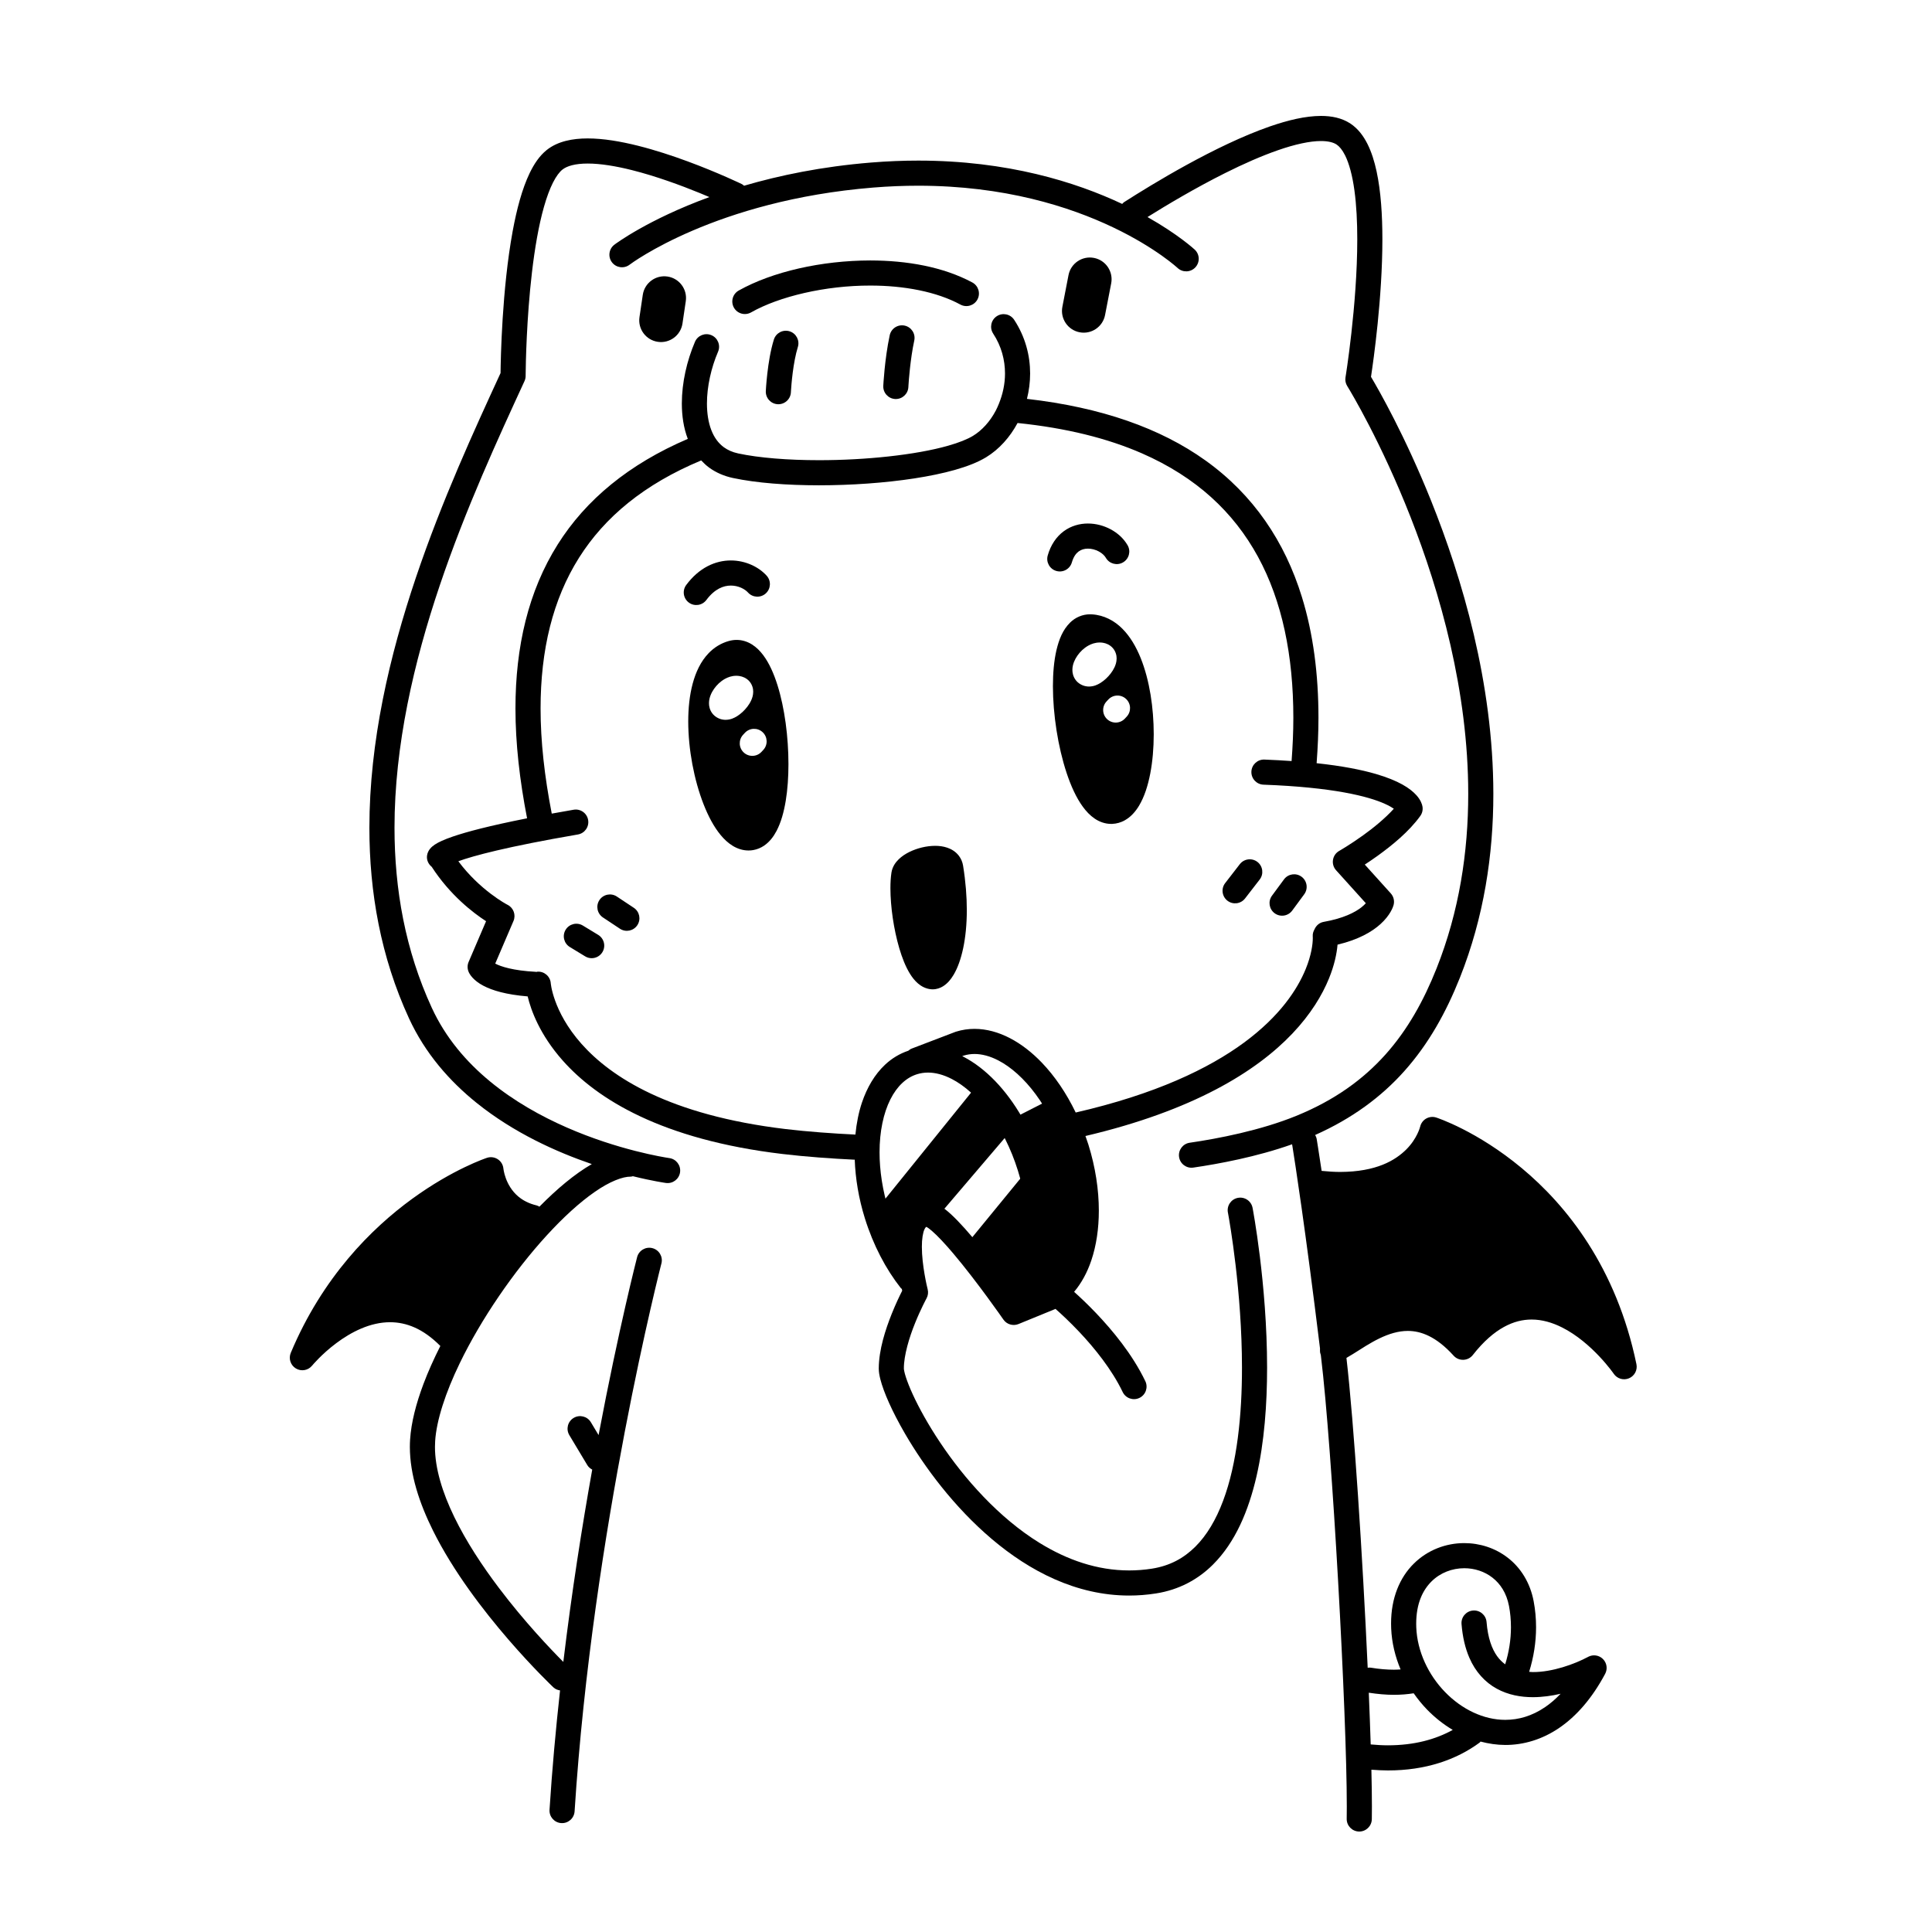 <svg width="200" height="200" viewBox="0 0 200 200" xmlns="http://www.w3.org/2000/svg"><g id="type=offer-payment, mode=light"><g id="Group 432527096"><path id="Vector" d="M101.022 112.495L90.811 125.137L94.499 132.918C94.499 132.918 93.526 126.434 95.876 125.786L97.133 125.867L104.183 117.6L106.615 120.797L100.172 128.663L100.477 129.378C102.852 132.211 105.115 135.672 105.115 135.672C105.115 135.672 107.708 135.024 109.329 134.051C110.95 133.08 112.571 128.784 112.328 124.489C112.038 119.379 108.924 113.711 108.924 113.711L104.791 115.818L101.111 112.241"/><path id="Vector_2" d="M96.507 101.114C97.794 101.22 99.56 96.924 98.414 89.82C98.12 87.997 93.782 89.077 93.566 90.529C93.097 93.682 94.508 100.948 96.507 101.114Z"/><path id="Vector_3" d="M116.169 21.111C111.373 18.848 104.301 16.624 95.053 16.625C93.489 16.625 91.864 16.689 90.178 16.826C85.075 17.241 80.692 18.153 77.022 19.227C76.949 19.171 76.889 19.102 76.803 19.061C76.778 19.049 74.372 17.884 71.198 16.711C69.61 16.125 67.829 15.535 66.046 15.088C64.261 14.642 62.478 14.332 60.837 14.33C60.05 14.331 59.293 14.402 58.575 14.584C57.86 14.766 57.177 15.064 56.59 15.533C55.832 16.146 55.292 16.97 54.832 17.916C54.035 19.576 53.491 21.671 53.072 23.927C51.962 29.968 51.834 37.151 51.817 38.619C49.123 44.476 45.765 51.76 43.06 59.772C40.318 67.898 38.241 76.773 38.239 85.691C38.239 92.356 39.406 99.051 42.34 105.421C44.009 109.043 46.537 111.918 49.351 114.181C53.216 117.286 57.614 119.255 61.264 120.506C59.498 121.526 57.672 123.056 55.84 124.914C55.751 124.868 55.668 124.812 55.566 124.788L55.566 124.788C54.722 124.588 54.126 124.255 53.663 123.87C52.974 123.296 52.578 122.565 52.359 121.961C52.25 121.662 52.186 121.398 52.152 121.22L52.119 121.023L52.115 120.983L52.114 120.981L52.113 120.981C52.079 120.586 51.869 120.229 51.539 120.01C51.207 119.789 50.793 119.732 50.413 119.857C50.322 119.888 46.91 121.017 42.675 124.096C38.444 127.173 33.384 132.222 30.102 140.045C29.851 140.642 30.077 141.33 30.632 141.663C31.187 141.996 31.899 141.871 32.307 141.37L32.308 141.37L32.309 141.369L32.309 141.369C32.332 141.339 33.305 140.169 34.81 139.045C35.563 138.48 36.447 137.929 37.396 137.528C38.346 137.126 39.354 136.875 40.38 136.876C41.214 136.877 42.064 137.037 42.954 137.436C43.794 137.813 44.675 138.422 45.584 139.334C44.913 140.668 44.316 141.99 43.835 143.271C43.07 145.313 42.569 147.25 42.453 149.02C42.436 149.273 42.428 149.528 42.428 149.783C42.434 152.664 43.417 155.611 44.823 158.448C46.938 162.701 50.044 166.727 52.626 169.72C55.209 172.71 57.27 174.657 57.292 174.678C57.488 174.863 57.729 174.951 57.976 174.992C57.531 179.028 57.154 183.168 56.887 187.346C56.841 188.063 57.385 188.681 58.102 188.727C58.818 188.772 59.436 188.229 59.482 187.512C60.41 172.961 62.659 158.766 64.675 148.219C65.684 142.946 66.634 138.584 67.331 135.543C67.68 134.022 67.965 132.832 68.163 132.023C68.262 131.618 68.339 131.309 68.391 131.102C68.444 130.895 68.47 130.792 68.47 130.792C68.65 130.096 68.232 129.387 67.537 129.208C66.842 129.028 66.133 129.446 65.953 130.141L65.953 130.141C65.948 130.164 64.059 137.48 61.965 148.559L61.167 147.229C60.798 146.613 59.999 146.414 59.384 146.783C58.768 147.152 58.568 147.951 58.938 148.567L60.805 151.679C60.929 151.885 61.11 152.025 61.307 152.133C60.246 158.06 59.18 164.843 58.315 172.04C57.03 170.751 54.305 167.901 51.655 164.392C49.941 162.125 48.262 159.584 47.031 157.046C45.795 154.51 45.023 151.981 45.028 149.783C45.028 149.581 45.034 149.383 45.047 149.189C45.178 147.057 46.113 144.168 47.588 141.13C49.793 136.564 53.18 131.622 56.599 127.887C58.306 126.019 60.024 124.453 61.566 123.387C63.104 122.309 64.475 121.788 65.305 121.805C65.381 121.805 65.446 121.775 65.518 121.762C67.577 122.271 68.898 122.455 68.934 122.46C69.645 122.558 70.301 122.062 70.4 121.351C70.498 120.64 70.002 119.983 69.291 119.885L69.291 119.885L69.248 119.878C68.75 119.806 63.979 119.045 58.662 116.713C56.003 115.548 53.21 113.993 50.74 111.959C48.269 109.924 46.124 107.42 44.702 104.333C41.949 98.356 40.84 92.056 40.839 85.691C40.838 77.179 42.835 68.562 45.523 60.604C48.21 52.645 51.581 45.352 54.295 39.453C54.374 39.28 54.413 39.103 54.414 38.913C54.414 38.913 54.414 38.846 54.416 38.709C54.426 37.688 54.506 32.975 55.07 28.177C55.351 25.781 55.755 23.362 56.312 21.409C56.589 20.433 56.904 19.575 57.24 18.91C57.574 18.243 57.933 17.783 58.214 17.563C58.445 17.378 58.773 17.217 59.218 17.104C59.66 16.99 60.212 16.93 60.837 16.93C62.143 16.928 63.759 17.193 65.414 17.61C67.9 18.233 70.482 19.184 72.427 19.979C72.79 20.127 73.122 20.267 73.437 20.401C67.052 22.73 63.677 25.272 63.596 25.334C63.026 25.77 62.917 26.586 63.352 27.157C63.788 27.727 64.604 27.837 65.175 27.401L65.175 27.401C65.316 27.295 74.061 20.745 90.389 19.417C92.005 19.286 93.56 19.225 95.053 19.225C103.979 19.226 110.713 21.387 115.216 23.532C117.467 24.604 119.157 25.674 120.276 26.467C120.835 26.863 121.251 27.19 121.523 27.414C121.659 27.526 121.759 27.612 121.822 27.668L121.89 27.728L121.903 27.74L121.903 27.74L121.903 27.74C122.427 28.231 123.25 28.204 123.74 27.68C124.231 27.156 124.205 26.334 123.681 25.843C123.619 25.785 121.959 24.261 118.789 22.469C120.775 21.227 123.735 19.46 126.833 17.912C128.676 16.99 130.565 16.149 132.297 15.549C134.026 14.945 135.609 14.595 136.751 14.6C137.525 14.598 138.059 14.755 138.366 14.964C138.64 15.144 138.951 15.499 139.236 16.069C139.666 16.919 140.006 18.206 140.211 19.72C140.419 21.235 140.505 22.977 140.504 24.773C140.505 28.168 140.2 31.756 139.894 34.483C139.741 35.847 139.589 36.997 139.474 37.804C139.417 38.208 139.369 38.525 139.336 38.741C139.303 38.957 139.285 39.067 139.285 39.067C139.234 39.38 139.297 39.696 139.465 39.965L139.496 40.015C139.841 40.578 142.978 45.782 146.018 53.52C149.06 61.258 151.994 71.527 151.991 82.187C151.991 88.204 151.061 94.342 148.712 100.251C147.377 103.605 145.712 106.606 143.419 109.168C141.123 111.729 138.197 113.869 134.244 115.491C130.518 117.022 126.037 117.879 123.156 118.296C122.446 118.399 121.954 119.059 122.057 119.77C122.161 120.48 122.82 120.972 123.531 120.869C126.174 120.482 130.08 119.761 133.757 118.456C133.766 118.51 133.777 118.576 133.793 118.673C134.041 120.218 135.124 127.135 136.646 139.585C136.645 139.661 136.645 139.737 136.644 139.812C136.642 139.972 136.677 140.125 136.73 140.271C136.737 140.324 136.743 140.374 136.749 140.428C137.911 149.974 139.423 177.399 139.42 187.03C139.42 187.488 139.417 187.905 139.41 188.277C139.397 188.995 139.969 189.587 140.687 189.6C141.404 189.613 141.997 189.041 142.01 188.324C142.017 187.933 142.02 187.501 142.02 187.03C142.02 185.951 142 184.652 141.966 183.199C142.549 183.244 143.123 183.275 143.677 183.275C147.561 183.279 150.752 182.176 153.17 180.393C153.21 180.363 153.231 180.32 153.266 180.287C154.097 180.506 154.954 180.636 155.832 180.638C157.705 180.641 159.638 180.082 161.412 178.87C163.19 177.659 164.807 175.815 166.165 173.275C166.435 172.769 166.343 172.147 165.937 171.742C165.532 171.337 164.91 171.245 164.405 171.515C163.014 172.27 160.68 173.104 158.69 173.092C158.555 173.092 158.429 173.074 158.297 173.066C158.77 171.547 159.013 169.985 159.013 168.457C159.013 167.542 158.931 166.64 158.765 165.767C158.403 163.831 157.408 162.281 156.095 161.265C154.783 160.245 153.181 159.742 151.582 159.742C149.705 159.741 147.799 160.438 146.359 161.863C144.914 163.285 143.997 165.424 144.004 168.07C144.004 168.236 144.007 168.404 144.014 168.573C144.077 170.058 144.428 171.488 144.988 172.82C144.764 172.834 144.538 172.847 144.295 172.847C143.581 172.847 142.781 172.783 141.886 172.634C141.782 172.617 141.684 172.637 141.583 172.645C141.061 161.18 140.16 147.275 139.383 140.57C139.618 140.436 139.851 140.296 140.091 140.146C140.937 139.614 141.849 139.007 142.808 138.546C143.768 138.083 144.751 137.776 145.736 137.777C146.432 137.779 147.14 137.921 147.922 138.303C148.702 138.686 149.559 139.322 150.479 140.34C150.737 140.626 151.103 140.781 151.489 140.767C151.874 140.754 152.229 140.573 152.466 140.27C153.59 138.836 154.677 137.921 155.688 137.366C156.7 136.811 157.637 136.6 158.55 136.598C159.636 136.597 160.706 136.912 161.721 137.425C163.243 138.189 164.608 139.398 165.565 140.417C166.045 140.926 166.425 141.385 166.681 141.712C166.809 141.876 166.906 142.007 166.97 142.094L167.039 142.191L167.054 142.212L167.056 142.215C167.406 142.727 168.067 142.921 168.638 142.678C169.209 142.436 169.529 141.825 169.403 141.218C167.326 131.188 162.159 124.77 157.524 120.919C152.886 117.061 148.786 115.723 148.68 115.687C148.331 115.573 147.947 115.614 147.629 115.798C147.315 115.979 147.091 116.288 147.013 116.641L147.01 116.641C147.007 116.662 146.712 117.853 145.58 118.989C144.441 120.12 142.488 121.306 138.735 121.319C138.144 121.319 137.495 121.277 136.814 121.209C136.487 119.02 136.304 117.918 136.303 117.91C136.277 117.758 136.215 117.622 136.144 117.494C139.98 115.785 142.992 113.545 145.356 110.902C147.908 108.051 149.717 104.758 151.128 101.211C153.619 94.944 154.591 88.47 154.591 82.187C154.588 70.692 151.354 59.825 148.136 51.81C145.431 45.08 142.738 40.375 141.925 39.009C142.191 37.259 143.102 30.839 143.104 24.773C143.103 22.267 142.951 19.825 142.504 17.742C142.279 16.7 141.981 15.745 141.56 14.903C141.138 14.065 140.584 13.321 139.808 12.801C138.901 12.201 137.843 12.002 136.751 12C135.123 12.005 133.334 12.441 131.445 13.092C125.806 15.056 119.253 19.08 116.351 20.934C116.277 20.982 116.23 21.052 116.169 21.111ZM148.188 163.711C149.106 162.801 150.34 162.342 151.582 162.342C152.638 162.341 153.677 162.676 154.498 163.317C155.318 163.961 155.949 164.895 156.211 166.252C156.345 166.957 156.413 167.699 156.413 168.457C156.413 169.721 156.21 171.027 155.817 172.29C155.51 172.067 155.23 171.792 154.976 171.44C154.449 170.702 154.024 169.588 153.888 167.912C153.83 167.197 153.203 166.663 152.488 166.721C151.772 166.779 151.239 167.406 151.297 168.122L151.297 168.122C151.406 169.465 151.678 170.62 152.105 171.605C152.74 173.084 153.757 174.166 154.94 174.81C156.122 175.46 157.425 175.692 158.69 175.692C159.669 175.688 160.636 175.552 161.553 175.339C161.025 175.895 160.488 176.354 159.948 176.721C158.58 177.65 157.2 178.035 155.832 178.038C153.587 178.043 151.322 176.946 149.592 175.161C147.861 173.381 146.71 170.953 146.612 168.466C146.606 168.33 146.604 168.199 146.604 168.07C146.611 165.999 147.273 164.624 148.188 163.711ZM144.295 175.447C145.031 175.447 145.712 175.389 146.343 175.288C146.762 175.886 147.222 176.452 147.726 176.972C148.52 177.789 149.417 178.503 150.388 179.08C148.609 180.062 146.409 180.672 143.677 180.675C143.108 180.675 142.509 180.639 141.894 180.583C141.842 178.924 141.776 177.127 141.696 175.229C142.626 175.372 143.496 175.447 144.295 175.447Z"/><path id="Vector_4" d="M101.184 31.003C101.525 30.371 101.288 29.583 100.657 29.242C97.627 27.616 93.868 26.967 90.088 26.962C85.042 26.972 79.964 28.12 76.47 30.077C75.844 30.429 75.623 31.222 75.975 31.848C76.328 32.473 77.121 32.694 77.746 32.342L77.746 32.342C80.663 30.685 85.456 29.553 90.088 29.562C93.564 29.558 96.953 30.191 99.422 31.53C100.054 31.871 100.843 31.635 101.184 31.003Z"/><path id="Vector_5" d="M114.395 32.615L115.03 29.335C115.266 28.115 114.468 26.935 113.248 26.699C112.028 26.462 110.848 27.26 110.612 28.48L109.977 31.761C109.741 32.98 110.538 34.161 111.759 34.397C112.979 34.633 114.159 33.835 114.395 32.615Z"/><path id="Vector_6" d="M70.65 33.49L70.992 31.182C71.175 29.953 70.327 28.809 69.097 28.626C67.868 28.444 66.724 29.292 66.541 30.521L66.199 32.829C66.016 34.058 66.864 35.203 68.094 35.385C69.323 35.568 70.467 34.719 70.65 33.49Z"/><path id="Vector_7" d="M80.111 35.153L80.11 35.153C79.751 36.315 79.555 37.619 79.434 38.661C79.314 39.699 79.278 40.465 79.277 40.485C79.243 41.202 79.796 41.811 80.514 41.845C81.231 41.879 81.84 41.325 81.874 40.608L81.88 40.493C81.897 40.216 81.948 39.469 82.061 38.59C82.173 37.713 82.352 36.696 82.593 35.925C82.806 35.239 82.423 34.51 81.738 34.297C81.052 34.084 80.324 34.467 80.111 35.153Z"/><path id="Vector_8" d="M92.103 34.705L92.103 34.705C91.574 37.177 91.441 39.904 91.437 39.94C91.401 40.657 91.952 41.268 92.669 41.305C93.386 41.341 93.997 40.79 94.034 40.072L94.04 39.964C94.07 39.45 94.232 37.16 94.645 35.251C94.796 34.55 94.35 33.858 93.648 33.707C92.946 33.556 92.254 34.003 92.103 34.705Z"/><path id="Vector_9" d="M90.969 141.669C90.972 142.038 91.034 142.374 91.126 142.752C91.479 144.136 92.347 146.101 93.685 148.412C95.692 151.861 98.745 155.99 102.664 159.314C104.623 160.975 106.802 162.433 109.184 163.484C111.564 164.533 114.152 165.172 116.89 165.171C117.802 165.171 118.729 165.101 119.669 164.952C122.044 164.582 124.031 163.5 125.569 161.962C127.884 159.65 129.244 156.406 130.07 152.84C130.891 149.269 131.168 145.343 131.169 141.585C131.167 132.888 129.674 125.081 129.666 125.035C129.532 124.33 128.851 123.867 128.146 124.002C127.44 124.136 126.978 124.817 127.112 125.522L127.112 125.522L127.128 125.603C127.283 126.441 128.57 133.705 128.569 141.585C128.573 146.421 128.073 151.49 126.615 155.363C125.89 157.302 124.934 158.929 123.736 160.118C122.533 161.308 121.109 162.088 119.264 162.384C118.459 162.511 117.668 162.571 116.89 162.571C113.576 162.571 110.472 161.478 107.639 159.736C103.393 157.129 99.812 153.051 97.336 149.349C96.097 147.5 95.131 145.745 94.487 144.341C94.165 143.64 93.924 143.025 93.771 142.547C93.616 142.076 93.562 141.711 93.569 141.669C93.559 140.326 94.126 138.442 94.727 136.968C95.025 136.227 95.325 135.58 95.549 135.122C95.661 134.894 95.754 134.712 95.817 134.59L95.89 134.452L95.912 134.412C96.072 134.12 96.114 133.785 96.031 133.463L96.026 133.444C95.965 133.214 95.426 130.929 95.432 129.068C95.425 128.281 95.543 127.58 95.701 127.26C95.777 127.096 95.841 127.039 95.861 127.025C95.875 127.019 95.886 127.012 95.912 127.005C96.018 127.067 96.232 127.21 96.471 127.422C97.056 127.925 97.848 128.774 98.665 129.74C99.894 131.191 101.203 132.914 102.198 134.268C102.695 134.945 103.115 135.53 103.41 135.945C103.557 136.153 103.673 136.318 103.752 136.431C103.831 136.543 103.871 136.602 103.872 136.602C104.218 137.102 104.869 137.295 105.433 137.065L109.265 135.497C109.82 135.986 110.721 136.813 111.726 137.878C113.298 139.54 115.109 141.782 116.219 144.102C116.53 144.749 117.307 145.022 117.954 144.711C118.601 144.401 118.874 143.624 118.563 142.977C117.219 140.184 115.169 137.722 113.455 135.923C112.561 134.987 111.762 134.241 111.192 133.731C111.962 132.816 112.555 131.716 112.971 130.483C113.491 128.937 113.751 127.189 113.751 125.321C113.751 123.157 113.4 120.832 112.669 118.485C112.574 118.184 112.469 117.892 112.365 117.599C123.505 114.977 130.032 110.942 133.78 107.001C135.694 104.987 136.877 103.006 137.577 101.286C138.134 99.914 138.381 98.731 138.462 97.79C140.62 97.278 142.024 96.462 142.906 95.662C143.918 94.749 144.212 93.886 144.261 93.698C144.379 93.271 144.27 92.812 143.973 92.483L141.282 89.501C141.677 89.243 142.129 88.939 142.617 88.588C144.094 87.52 145.848 86.106 147.03 84.465C147.229 84.187 147.31 83.847 147.257 83.509C147.224 83.272 147.069 82.815 146.638 82.334C145.988 81.607 144.794 80.811 142.42 80.118C140.922 79.684 138.941 79.29 136.296 79.006C136.415 77.41 136.487 75.842 136.487 74.313C136.486 69.815 135.952 65.615 134.772 61.8C133.009 56.078 129.757 51.218 124.784 47.663C120.142 44.339 114.026 42.172 106.31 41.291C106.522 40.446 106.637 39.564 106.638 38.665C106.639 36.8 106.136 34.857 104.986 33.106C104.592 32.506 103.786 32.339 103.186 32.733C102.586 33.127 102.419 33.933 102.813 34.533L102.812 34.533C103.668 35.838 104.036 37.257 104.038 38.665C104.038 39.752 103.804 40.822 103.406 41.791C103.406 41.792 103.405 41.794 103.405 41.795C103.306 42.036 103.204 42.276 103.084 42.502C102.486 43.64 101.644 44.562 100.725 45.118C100.164 45.462 99.263 45.827 98.15 46.14C94.798 47.098 89.574 47.642 84.772 47.638C81.593 47.639 78.575 47.402 76.417 46.939C75.808 46.808 75.335 46.589 74.943 46.306C74.359 45.88 73.933 45.29 73.632 44.515C73.334 43.744 73.182 42.795 73.183 41.769C73.18 40.02 73.624 38.057 74.334 36.407C74.616 35.747 74.31 34.983 73.65 34.7C72.99 34.417 72.226 34.723 71.944 35.383C71.105 37.348 70.586 39.596 70.583 41.769C70.585 43.036 70.762 44.288 71.201 45.433C65.1 48.046 60.639 51.743 57.739 56.353C54.693 61.186 53.358 66.948 53.36 73.345C53.36 76.933 53.79 80.735 54.563 84.71C50.621 85.49 48.3 86.115 46.896 86.593C45.943 86.921 45.406 87.175 45.021 87.426C44.829 87.554 44.669 87.683 44.523 87.861C44.379 88.034 44.242 88.282 44.205 88.58C44.147 89.041 44.354 89.459 44.69 89.732C46.591 92.667 48.969 94.489 50.318 95.363L48.511 99.58C48.376 99.895 48.37 100.246 48.495 100.565C48.6 100.858 49.015 101.511 50.035 102.042C50.962 102.53 52.376 102.961 54.624 103.148C54.965 104.571 55.87 107.104 58.258 109.792C61.793 113.779 68.512 117.978 81.023 119.463C83.38 119.744 86.147 119.942 88.432 120.05C88.449 120.051 88.464 120.042 88.481 120.042C88.553 121.991 88.885 124.047 89.534 126.127C90.406 128.917 91.702 131.375 93.249 133.338C93.28 133.377 93.323 133.395 93.356 133.429C93.37 133.495 93.384 133.556 93.396 133.613C93.147 134.103 92.734 134.956 92.315 135.998C91.664 137.635 90.98 139.692 90.969 141.669ZM110.036 130.792C109.686 131.491 109.268 132.063 108.805 132.496C108.516 132.767 108.204 132.968 107.878 133.137C108.001 132.838 108.119 132.536 108.22 132.22C108.699 130.722 108.939 129.039 108.939 127.247C108.939 125.082 108.588 122.757 107.856 120.41C106.782 116.976 105.071 114.045 103.031 111.921C102.009 110.86 100.902 109.999 99.733 109.392C99.691 109.37 99.648 109.355 99.606 109.334L99.761 109.275C100.123 109.164 100.494 109.108 100.881 109.108C101.644 109.108 102.477 109.324 103.347 109.775C104.651 110.448 106.014 111.654 107.216 113.282C108.42 114.909 109.466 116.95 110.187 119.26C110.843 121.364 111.152 123.439 111.151 125.321C111.153 127.487 110.739 129.395 110.036 130.792ZM89.231 114.129C88.887 115.153 88.667 116.274 88.551 117.452C86.32 117.347 83.593 117.151 81.33 116.881C69.26 115.435 63.25 111.491 60.202 108.066C58.676 106.347 57.881 104.74 57.463 103.577C57.255 102.997 57.141 102.528 57.08 102.216C57.05 102.06 57.033 101.944 57.024 101.872L57.016 101.8L57.016 101.799C56.969 101.082 56.35 100.54 55.633 100.587C55.596 100.589 55.566 100.61 55.529 100.615C55.514 100.614 55.503 100.605 55.488 100.605L55.488 100.604C53.072 100.476 51.827 100.048 51.266 99.751L53.156 95.34C53.426 94.709 53.158 93.976 52.545 93.667L52.545 93.667C52.444 93.622 49.665 92.141 47.448 89.156C48.973 88.6 52.445 87.652 59.823 86.385C60.53 86.263 61.005 85.591 60.883 84.883C60.762 84.176 60.089 83.701 59.382 83.823L59.382 83.823C58.581 83.961 57.831 84.094 57.117 84.225C56.368 80.379 55.959 76.734 55.96 73.345C55.961 67.299 57.213 62.065 59.939 57.739C62.596 53.528 66.682 50.125 72.588 47.663C72.841 47.931 73.109 48.188 73.415 48.41C74.111 48.916 74.942 49.283 75.874 49.482C78.32 50.002 81.461 50.236 84.772 50.238C88.104 50.237 91.593 49.995 94.653 49.525C96.184 49.289 97.607 48.997 98.86 48.642C100.114 48.283 101.195 47.872 102.075 47.34C103.44 46.509 104.548 45.258 105.339 43.789C110.392 44.307 114.662 45.379 118.21 46.929C123.848 49.398 127.704 53.02 130.221 57.626C132.733 62.232 133.887 67.871 133.887 74.313C133.887 75.763 133.819 77.258 133.705 78.784C132.822 78.723 131.9 78.669 130.891 78.631C130.174 78.604 129.57 79.164 129.543 79.881C129.517 80.599 130.077 81.202 130.794 81.229C138.011 81.495 141.659 82.442 143.36 83.211C143.78 83.4 144.079 83.574 144.29 83.719C143.4 84.705 142.18 85.706 141.1 86.477C140.419 86.966 139.794 87.373 139.344 87.655C139.119 87.796 138.937 87.906 138.814 87.979L138.673 88.062L138.631 88.087C138.288 88.282 138.053 88.62 137.991 89.01C137.928 89.4 138.045 89.794 138.309 90.087L141.39 93.501C141.269 93.634 141.123 93.778 140.916 93.939C140.259 94.447 139.09 95.068 137.022 95.433C136.575 95.512 136.243 95.821 136.075 96.209C135.959 96.418 135.879 96.649 135.895 96.905L135.895 96.905L135.9 97.108C135.902 97.734 135.748 98.889 135.169 100.306C134.299 102.436 132.491 105.195 128.79 107.924C125.136 110.616 119.618 113.271 111.356 115.168C110.385 113.154 109.188 111.397 107.842 109.996C106.821 108.935 105.714 108.074 104.544 107.467C103.376 106.861 102.136 106.508 100.881 106.508C100.238 106.508 99.593 106.601 98.967 106.798L98.891 106.824L94.381 108.548C94.246 108.599 94.136 108.683 94.03 108.77C93.123 109.074 92.307 109.573 91.619 110.219C90.537 111.236 89.753 112.586 89.231 114.129ZM92.964 127.412C92.946 127.514 92.94 127.618 92.926 127.72C92.59 126.965 92.275 126.184 92.016 125.352C91.359 123.248 91.051 121.173 91.051 119.29C91.049 117.124 91.463 115.217 92.166 113.82C92.516 113.12 92.935 112.549 93.398 112.116C93.862 111.681 94.366 111.381 94.931 111.204C95.3 111.089 95.677 111.033 96.069 111.033C96.832 111.033 97.666 111.249 98.536 111.7C99.839 112.373 101.202 113.579 102.404 115.207C103.608 116.834 104.654 118.875 105.374 121.184C106.031 123.289 106.34 125.364 106.339 127.247C106.34 128.805 106.128 130.231 105.744 131.428C105.497 132.202 105.173 132.866 104.803 133.427C104.112 132.474 103.19 131.229 102.206 129.975C101.191 128.683 100.117 127.388 99.137 126.377C98.645 125.871 98.18 125.435 97.718 125.089C97.485 124.916 97.253 124.763 96.991 124.636C96.728 124.513 96.43 124.398 96.017 124.394C95.416 124.388 94.807 124.573 94.339 124.917C93.986 125.172 93.718 125.494 93.519 125.829C93.222 126.334 93.064 126.87 92.964 127.412Z"/><path id="Vector_10" d="M79.004 67.815C78.683 67.39 78.313 67.011 77.854 66.721C77.4 66.431 76.839 66.241 76.254 66.243C75.982 66.243 75.707 66.282 75.442 66.358V66.357C75.442 66.358 75.442 66.358 75.441 66.358C75.441 66.358 75.44 66.358 75.44 66.358V66.358C74.629 66.585 73.922 67.032 73.37 67.604C72.537 68.467 72.027 69.573 71.703 70.778C71.381 71.986 71.247 73.313 71.246 74.686C71.25 77.605 71.852 80.73 72.826 83.237C73.318 84.492 73.896 85.593 74.614 86.459C74.976 86.892 75.376 87.269 75.849 87.559C76.32 87.847 76.883 88.043 77.487 88.042C77.648 88.042 77.81 88.028 77.969 88.001L77.972 88C78.387 87.93 78.776 87.762 79.104 87.538C79.68 87.141 80.079 86.601 80.392 86.01C80.857 85.117 81.145 84.065 81.34 82.893C81.532 81.723 81.62 80.434 81.62 79.103C81.618 76.302 81.234 73.322 80.484 70.925C80.103 69.725 79.641 68.667 79.004 67.815ZM75.116 74.517C75.005 74.517 74.882 74.507 74.751 74.479L74.749 74.478C74.404 74.409 73.997 74.196 73.736 73.845C73.472 73.498 73.391 73.1 73.393 72.795C73.395 72.463 73.469 72.198 73.563 71.958C73.658 71.719 73.779 71.506 73.92 71.305C74.204 70.907 74.559 70.552 75.038 70.28C75.358 70.103 75.748 69.958 76.219 69.956C76.329 69.956 76.442 69.965 76.554 69.983C76.867 70.031 77.266 70.183 77.567 70.521C77.871 70.857 77.978 71.297 77.972 71.609C77.967 71.997 77.866 72.27 77.758 72.512C77.647 72.752 77.514 72.959 77.366 73.154C77.067 73.541 76.721 73.879 76.285 74.152C75.988 74.326 75.653 74.505 75.116 74.517ZM79.016 77.632L78.832 77.83C78.345 78.357 77.522 78.388 76.995 77.9C76.469 77.413 76.437 76.59 76.925 76.063L77.109 75.865C77.596 75.338 78.419 75.307 78.946 75.795C79.472 76.282 79.504 77.105 79.016 77.632Z"/><path id="Vector_11" d="M113.043 63.599L112.849 63.593C112.063 63.583 111.304 63.929 110.792 64.434C110.014 65.197 109.63 66.189 109.364 67.299C109.106 68.415 108.999 69.681 108.998 71.028C109.001 73.976 109.519 77.305 110.414 80.013C110.866 81.368 111.404 82.566 112.097 83.518C112.446 83.993 112.837 84.412 113.317 84.739C113.793 85.064 114.386 85.292 115.026 85.29L115.145 85.288C115.596 85.269 116.034 85.139 116.41 84.934C117.071 84.57 117.543 84.019 117.915 83.404C118.469 82.475 118.825 81.351 119.072 80.091C119.314 78.832 119.434 77.439 119.434 76.003C119.43 73.297 119.018 70.452 118.083 68.12C117.61 66.954 117.006 65.907 116.184 65.082C115.371 64.261 114.282 63.671 113.043 63.599ZM112.737 71.071C112.625 71.071 112.502 71.061 112.371 71.032L112.37 71.032C112.025 70.963 111.618 70.751 111.357 70.4C111.093 70.052 111.011 69.655 111.013 69.35C111.015 69.018 111.09 68.752 111.183 68.512C111.279 68.274 111.4 68.061 111.54 67.86C111.824 67.462 112.179 67.107 112.659 66.835C112.978 66.657 113.369 66.513 113.839 66.511C113.95 66.511 114.062 66.519 114.173 66.537C114.486 66.585 114.885 66.736 115.186 67.075C115.491 67.411 115.599 67.851 115.593 68.164C115.588 68.551 115.486 68.825 115.379 69.066C115.267 69.306 115.135 69.513 114.987 69.708C114.688 70.095 114.341 70.433 113.905 70.706C113.608 70.88 113.273 71.059 112.737 71.071ZM116.633 74.189L116.45 74.386C115.961 74.912 115.138 74.941 114.613 74.452C114.087 73.963 114.058 73.14 114.547 72.615L114.73 72.418C115.219 71.892 116.042 71.862 116.567 72.352C117.093 72.841 117.123 73.663 116.633 74.189Z"/><path id="Vector_12" d="M113.043 63.599L113.044 63.599L113.047 63.6L113.043 63.599Z"/><path id="Vector_13" d="M94.195 100.798C94.428 101.173 94.69 101.517 95.036 101.813C95.378 102.105 95.84 102.362 96.4 102.409L96.424 102.411L96.554 102.415C96.96 102.416 97.324 102.283 97.608 102.109C98.107 101.798 98.431 101.385 98.72 100.907C99.145 100.186 99.469 99.277 99.708 98.158C99.944 97.041 100.084 95.717 100.084 94.2C100.084 92.824 99.968 91.289 99.698 89.613C99.641 89.248 99.49 88.888 99.269 88.598C98.936 88.158 98.489 87.898 98.068 87.754C97.642 87.609 97.221 87.561 96.805 87.56C95.885 87.566 94.97 87.795 94.156 88.186C93.75 88.386 93.369 88.627 93.03 88.956C92.698 89.281 92.378 89.724 92.281 90.336L92.281 90.336C92.281 90.336 92.281 90.337 92.281 90.337C92.281 90.338 92.281 90.338 92.281 90.338C92.206 90.837 92.176 91.376 92.176 91.951C92.179 93.862 92.514 96.186 93.093 98.162C93.387 99.151 93.734 100.048 94.195 100.798ZM94.842 90.822C94.919 90.742 95.188 90.544 95.546 90.414C95.949 90.254 96.444 90.158 96.805 90.16C96.956 90.158 97.075 90.177 97.155 90.195C97.384 91.672 97.484 93.016 97.484 94.2C97.486 96.263 97.185 97.862 96.819 98.85C96.71 99.151 96.595 99.385 96.493 99.559C96.31 99.296 96.09 98.869 95.89 98.338C95.223 96.597 94.768 93.856 94.776 91.951C94.775 91.515 94.801 91.134 94.842 90.822ZM94.487 90.665L94.49 90.668L93.567 90.529L94.487 90.665Z"/><path id="Vector_14" d="M73.125 62.108L73.125 62.108C73.575 61.504 74.024 61.143 74.445 60.922C74.867 60.703 75.269 60.619 75.658 60.618C76.039 60.618 76.408 60.705 76.722 60.844C77.036 60.982 77.29 61.175 77.432 61.336C77.912 61.87 78.734 61.914 79.268 61.435C79.802 60.955 79.847 60.133 79.367 59.599C78.941 59.127 78.401 58.746 77.774 58.467C77.147 58.19 76.429 58.019 75.658 58.018C74.876 58.017 74.041 58.2 73.243 58.617C72.444 59.033 71.69 59.679 71.038 60.557C70.61 61.133 70.73 61.947 71.306 62.376C71.882 62.804 72.696 62.684 73.125 62.108Z"/><path id="Vector_15" d="M128.887 93.008L130.401 91.051C130.841 90.483 130.737 89.666 130.169 89.227C129.601 88.788 128.785 88.892 128.345 89.459L126.831 91.416C126.391 91.984 126.495 92.801 127.063 93.24C127.631 93.68 128.447 93.576 128.887 93.008Z"/><path id="Vector_16" d="M133.769 94.263L135.012 92.576C135.438 91.998 135.314 91.184 134.736 90.758C134.158 90.332 133.344 90.456 132.918 91.034L131.675 92.721C131.249 93.299 131.373 94.113 131.951 94.539C132.529 94.965 133.343 94.842 133.769 94.263Z"/><path id="Vector_17" d="M61.926 96.779L60.34 95.815C59.727 95.441 58.927 95.636 58.554 96.249C58.181 96.863 58.376 97.663 58.989 98.036L60.575 99.001C61.188 99.374 61.988 99.179 62.361 98.566C62.734 97.952 62.539 97.153 61.926 96.779Z"/><path id="Vector_18" d="M65.611 93.975L63.855 92.809C63.256 92.413 62.45 92.576 62.053 93.174C61.656 93.773 61.819 94.579 62.418 94.976L64.174 96.141C64.773 96.538 65.579 96.375 65.976 95.776C66.373 95.178 66.21 94.371 65.611 93.975Z"/><path id="Vector_19" d="M109.351 59.106C110.041 59.305 110.762 58.906 110.96 58.216L110.96 58.216C111.143 57.594 111.4 57.284 111.663 57.086C111.928 56.892 112.246 56.796 112.623 56.794C112.993 56.793 113.406 56.901 113.748 57.086C114.093 57.269 114.353 57.524 114.477 57.744C114.835 58.366 115.63 58.58 116.252 58.221C116.874 57.863 117.088 57.068 116.73 56.446C116.308 55.721 115.685 55.176 114.978 54.795C114.269 54.416 113.463 54.196 112.623 54.194C111.781 54.193 110.887 54.428 110.123 54.991C109.357 55.55 108.767 56.42 108.461 57.498C108.263 58.188 108.661 58.908 109.351 59.106Z"/></g></g></svg>